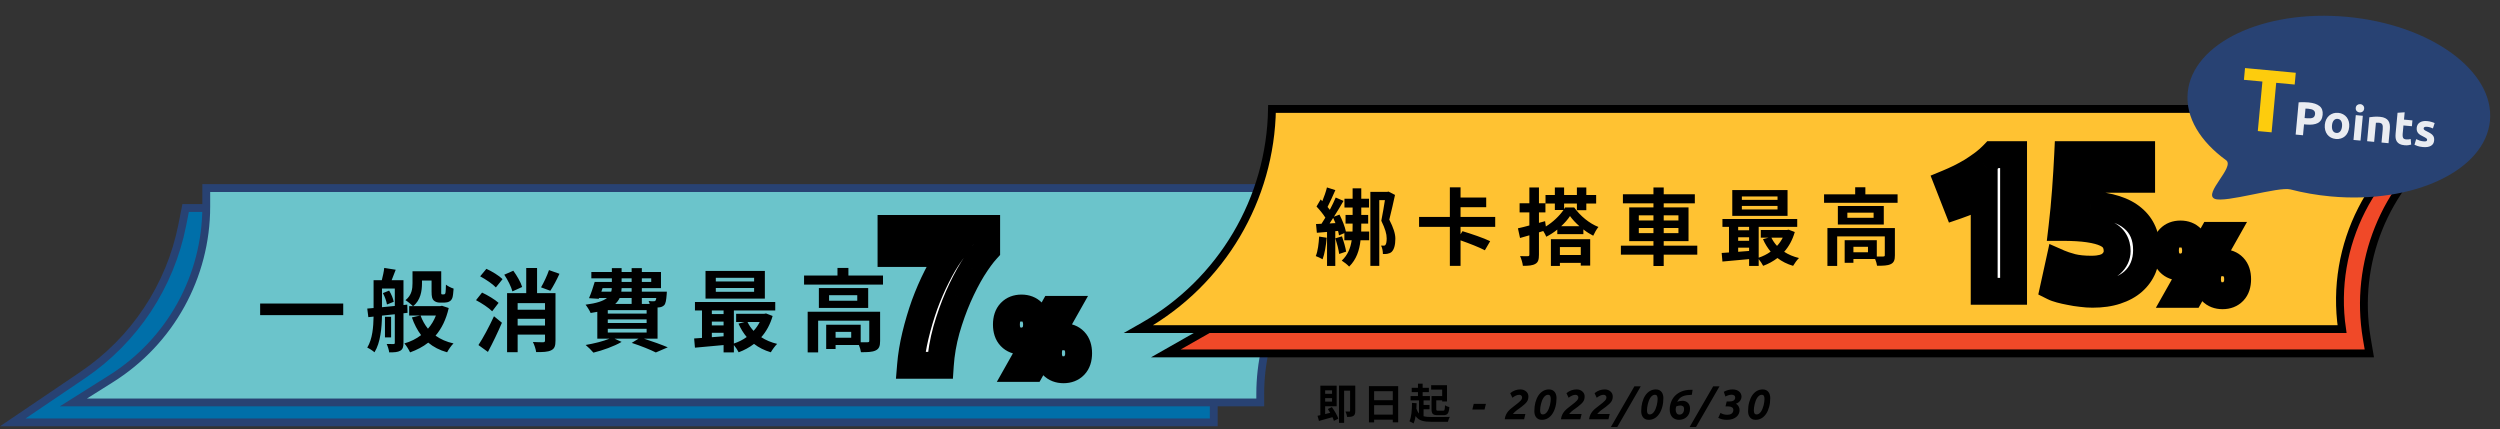 <svg width="775" height="133" viewBox="0 0 775 133" fill="none" xmlns="http://www.w3.org/2000/svg">
<rect x="0" y="0" width="775" height="133" fill="#333333" stroke="none"/>
<path d="M376.261 98.611V130.933H3.966L25.681 116.24C41.682 105.412 52.76 88.704 56.505 69.75L57.546 64.483H418.203L376.717 97.662L376.261 98.027V98.611Z" fill="#006FA9" stroke="#284273" stroke-width="2.431"/>
<path d="M63.94 58.306H432.616L414.322 72.938C399.376 84.891 390.675 102.991 390.675 122.129V124.756H22.748L34.489 117.37C52.818 105.841 63.94 85.706 63.94 64.052V58.306Z" fill="#6BC4CB" stroke="#284273" stroke-width="2.431"/>
<path d="M282.268 113.246C282.513 110.271 283.022 107.174 283.797 103.954C284.571 100.735 285.508 97.576 286.609 94.479C287.75 91.382 289.013 88.468 290.399 85.737C291.784 82.966 293.19 80.582 294.617 78.585H276.216V70.821H305.865V77.423C304.561 78.85 303.114 80.826 301.525 83.353C299.976 85.88 298.488 88.753 297.062 91.972C295.676 95.151 294.454 98.575 293.394 102.242C292.375 105.91 291.744 109.578 291.499 113.246H282.268Z" fill="white"/>
<path d="M282.268 113.246L278.114 112.905L277.744 117.414H282.268V113.246ZM283.797 103.954L287.849 104.929L283.797 103.954ZM286.609 94.479L282.698 93.038L282.689 93.061L282.681 93.084L286.609 94.479ZM290.399 85.737L294.116 87.623L294.121 87.612L294.127 87.601L290.399 85.737ZM294.617 78.585L298.008 81.007L302.716 74.417H294.617V78.585ZM276.216 78.585H272.048V82.753H276.216V78.585ZM276.216 70.821V66.653H272.048V70.821H276.216ZM305.865 70.821H310.033V66.653H305.865V70.821ZM305.865 77.423L308.941 80.236L310.033 79.041V77.423H305.865ZM301.525 83.353L297.997 81.134L297.984 81.154L297.971 81.175L301.525 83.353ZM297.062 91.972L293.251 90.284L293.246 90.296L293.241 90.307L297.062 91.972ZM293.394 102.242L289.39 101.086L289.384 101.106L289.378 101.127L293.394 102.242ZM291.499 113.246V117.414H295.399L295.658 113.523L291.499 113.246ZM286.422 113.587C286.648 110.847 287.12 107.962 287.849 104.929L279.744 102.979C278.925 106.385 278.378 109.695 278.114 112.905L286.422 113.587ZM287.849 104.929C288.589 101.85 289.485 98.832 290.536 95.874L282.681 93.084C281.531 96.32 280.553 99.619 279.744 102.979L287.849 104.929ZM290.52 95.92C291.609 92.963 292.809 90.199 294.116 87.623L286.682 83.851C285.218 86.737 283.89 89.8 282.698 93.038L290.52 95.92ZM294.127 87.601C295.439 84.977 296.736 82.788 298.008 81.007L291.225 76.162C289.644 78.375 288.13 80.955 286.671 83.873L294.127 87.601ZM294.617 74.417H276.216V82.753H294.617V74.417ZM280.384 78.585V70.821H272.048V78.585H280.384ZM276.216 74.989H305.865V66.653H276.216V74.989ZM301.697 70.821V77.423H310.033V70.821H301.697ZM302.789 74.611C301.252 76.292 299.655 78.497 297.997 81.134L305.053 85.572C306.573 83.156 307.87 81.408 308.941 80.236L302.789 74.611ZM297.971 81.175C296.31 83.885 294.739 86.926 293.251 90.284L300.873 93.661C302.238 90.58 303.642 87.874 305.078 85.531L297.971 81.175ZM293.241 90.307C291.777 93.667 290.495 97.262 289.39 101.086L297.398 103.399C298.413 99.888 299.576 96.636 300.883 93.638L293.241 90.307ZM289.378 101.127C288.286 105.059 287.604 109.007 287.34 112.969L295.658 113.523C295.883 110.149 296.465 106.762 297.41 103.358L289.378 101.127ZM291.499 109.078H282.268V117.414H291.499V109.078Z" fill="black"/>
<path d="M321.331 100.609C321.331 102.263 320.909 103.53 320.064 104.41C319.219 105.29 318.084 105.73 316.659 105.73C315.233 105.73 314.098 105.29 313.254 104.41C312.409 103.53 311.987 102.263 311.987 100.609C311.987 98.954 312.409 97.687 313.254 96.807C314.098 95.927 315.233 95.488 316.659 95.488C318.084 95.488 319.219 95.927 320.064 96.807C320.909 97.687 321.331 98.954 321.331 100.609ZM318.348 100.609C318.348 99.711 318.19 99.06 317.873 98.655C317.556 98.251 317.152 98.048 316.659 98.048C316.148 98.048 315.735 98.251 315.418 98.655C315.119 99.06 314.969 99.711 314.969 100.609C314.969 101.506 315.119 102.166 315.418 102.588C315.735 102.993 316.148 103.196 316.659 103.196C317.152 103.196 317.556 102.993 317.873 102.588C318.19 102.166 318.348 101.506 318.348 100.609ZM326.479 95.91H330.148L319.827 114.203H316.157L326.479 95.91ZM334.371 109.505C334.371 111.159 333.949 112.426 333.104 113.306C332.26 114.186 331.125 114.626 329.699 114.626C328.274 114.626 327.139 114.186 326.294 113.306C325.449 112.426 325.027 111.159 325.027 109.505C325.027 107.85 325.449 106.583 326.294 105.703C327.139 104.823 328.274 104.383 329.699 104.383C331.125 104.383 332.26 104.823 333.104 105.703C333.949 106.583 334.371 107.85 334.371 109.505ZM331.389 109.505C331.389 108.607 331.23 107.956 330.913 107.551C330.597 107.146 330.192 106.944 329.699 106.944C329.189 106.944 328.775 107.146 328.458 107.551C328.159 107.956 328.01 108.607 328.01 109.505C328.01 110.402 328.159 111.062 328.458 111.484C328.775 111.889 329.189 112.092 329.699 112.092C330.192 112.092 330.597 111.889 330.913 111.484C331.23 111.062 331.389 110.402 331.389 109.505Z" fill="white"/>
<path d="M313.254 104.41L310.247 107.296H310.247L313.254 104.41ZM313.254 96.807L310.247 93.921L310.247 93.921L313.254 96.807ZM317.873 98.655L314.591 101.224L317.873 98.655ZM315.418 98.655L312.136 96.087L312.1 96.132L312.066 96.178L315.418 98.655ZM315.418 102.588L312.017 104.998L312.074 105.079L312.136 105.157L315.418 102.588ZM317.873 102.588L321.155 105.157L321.182 105.124L321.208 105.089L317.873 102.588ZM326.479 95.91V91.742H324.045L322.849 93.862L326.479 95.91ZM330.148 95.91L333.778 97.958L337.285 91.742H330.148V95.91ZM319.827 114.203V118.371H322.261L323.457 116.251L319.827 114.203ZM316.157 114.203L312.527 112.155L309.02 118.371H316.157V114.203ZM333.104 113.306L336.111 116.192L333.104 113.306ZM326.294 113.306L323.287 116.192L326.294 113.306ZM326.294 105.703L323.287 102.817L323.287 102.817L326.294 105.703ZM333.104 105.703L336.111 102.817L336.111 102.817L333.104 105.703ZM330.913 107.551L327.631 110.12V110.12L330.913 107.551ZM328.458 107.551L325.176 104.982L325.141 105.028L325.107 105.074L328.458 107.551ZM328.458 111.484L325.057 113.894L325.115 113.975L325.176 114.053L328.458 111.484ZM330.913 111.484L334.196 114.053L334.222 114.019L334.248 113.985L330.913 111.484ZM317.163 100.609C317.163 101.09 317.101 101.36 317.06 101.482C317.026 101.585 317.012 101.571 317.057 101.523L323.071 107.296C324.894 105.398 325.499 102.948 325.499 100.609H317.163ZM317.057 101.523C317.051 101.53 317.053 101.527 317.064 101.519C317.075 101.512 317.08 101.511 317.073 101.513C317.06 101.518 316.943 101.562 316.659 101.562V109.898C319.011 109.898 321.307 109.134 323.071 107.296L317.057 101.523ZM316.659 101.562C316.375 101.562 316.257 101.518 316.245 101.513C316.237 101.511 316.243 101.512 316.254 101.519C316.264 101.527 316.267 101.53 316.26 101.523L310.247 107.296C312.011 109.134 314.306 109.898 316.659 109.898V101.562ZM316.26 101.523C316.306 101.571 316.292 101.585 316.257 101.482C316.217 101.36 316.155 101.09 316.155 100.609H307.818C307.818 102.948 308.424 105.398 310.247 107.296L316.26 101.523ZM316.155 100.609C316.155 100.127 316.217 99.857 316.257 99.736C316.292 99.632 316.306 99.647 316.26 99.694L310.247 93.921C308.424 95.82 307.818 98.27 307.818 100.609H316.155ZM316.26 99.694C316.267 99.687 316.264 99.691 316.254 99.698C316.243 99.705 316.237 99.707 316.245 99.704C316.257 99.699 316.375 99.656 316.659 99.656V91.32C314.306 91.32 312.011 92.084 310.247 93.921L316.26 99.694ZM316.659 99.656C316.943 99.656 317.06 99.699 317.073 99.704C317.08 99.707 317.075 99.705 317.064 99.698C317.053 99.691 317.051 99.687 317.057 99.694L323.071 93.921C321.307 92.084 319.011 91.32 316.659 91.32V99.656ZM317.057 99.694C317.012 99.647 317.026 99.632 317.06 99.736C317.101 99.857 317.163 100.127 317.163 100.609H325.499C325.499 98.27 324.894 95.82 323.071 93.921L317.057 99.694ZM322.516 100.609C322.516 99.403 322.338 97.598 321.155 96.087L314.591 101.224C314.29 100.84 314.2 100.516 314.18 100.432C314.159 100.348 314.18 100.387 314.18 100.609H322.516ZM321.155 96.087C320.088 94.723 318.496 93.88 316.659 93.88V102.216C316.317 102.216 315.895 102.141 315.468 101.928C315.047 101.717 314.762 101.442 314.591 101.224L321.155 96.087ZM316.659 93.88C314.856 93.88 313.236 94.681 312.136 96.087L318.7 101.224C318.516 101.46 318.22 101.737 317.798 101.944C317.375 102.151 316.969 102.216 316.659 102.216V93.88ZM312.066 96.178C310.961 97.673 310.801 99.435 310.801 100.609H319.137C319.137 100.374 319.159 100.316 319.144 100.38C319.13 100.439 319.053 100.75 318.77 101.133L312.066 96.178ZM310.801 100.609C310.801 101.806 310.97 103.52 312.017 104.998L318.819 100.179C319.068 100.53 319.136 100.807 319.146 100.855C319.158 100.907 319.137 100.841 319.137 100.609H310.801ZM312.136 105.157C313.236 106.563 314.856 107.364 316.659 107.364V99.028C316.969 99.028 317.375 99.093 317.798 99.3C318.22 99.507 318.516 99.784 318.7 100.02L312.136 105.157ZM316.659 107.364C318.496 107.364 320.088 106.521 321.155 105.157L314.591 100.02C314.762 99.802 315.047 99.526 315.468 99.316C315.895 99.103 316.317 99.028 316.659 99.028V107.364ZM321.208 105.089C322.329 103.594 322.516 101.838 322.516 100.609H314.18C314.18 100.828 314.159 100.876 314.177 100.804C314.194 100.732 314.273 100.441 314.539 100.088L321.208 105.089ZM326.479 100.078H330.148V91.742H326.479V100.078ZM326.518 93.862L316.196 112.155L323.457 116.251L333.778 97.958L326.518 93.862ZM319.827 110.035H316.157V118.371H319.827V110.035ZM319.787 116.251L330.109 97.958L322.849 93.862L312.527 112.155L319.787 116.251ZM330.203 109.505C330.203 109.986 330.141 110.256 330.101 110.378C330.066 110.481 330.052 110.466 330.098 110.419L336.111 116.192C337.934 114.294 338.539 111.844 338.539 109.505H330.203ZM330.098 110.419C330.091 110.426 330.094 110.422 330.104 110.415C330.115 110.408 330.121 110.407 330.113 110.409C330.101 110.414 329.983 110.458 329.699 110.458V118.794C332.052 118.794 334.347 118.03 336.111 116.192L330.098 110.419ZM329.699 110.458C329.415 110.458 329.298 110.414 329.285 110.409C329.278 110.407 329.283 110.408 329.294 110.415C329.305 110.422 329.307 110.426 329.301 110.419L323.287 116.192C325.051 118.03 327.347 118.794 329.699 118.794V110.458ZM329.301 110.419C329.346 110.466 329.332 110.481 329.298 110.378C329.257 110.256 329.195 109.986 329.195 109.505H320.859C320.859 111.844 321.464 114.294 323.287 116.192L329.301 110.419ZM329.195 109.505C329.195 109.023 329.257 108.753 329.298 108.632C329.332 108.528 329.346 108.543 329.301 108.59L323.287 102.817C321.464 104.716 320.859 107.165 320.859 109.505H329.195ZM329.301 108.59C329.307 108.583 329.305 108.587 329.294 108.594C329.283 108.601 329.278 108.603 329.285 108.6C329.298 108.595 329.415 108.551 329.699 108.551V100.215C327.347 100.215 325.051 100.979 323.287 102.817L329.301 108.59ZM329.699 108.551C329.983 108.551 330.101 108.595 330.113 108.6C330.121 108.603 330.115 108.601 330.104 108.594C330.094 108.587 330.091 108.583 330.098 108.59L336.111 102.817C334.347 100.979 332.052 100.215 329.699 100.215V108.551ZM330.098 108.59C330.052 108.543 330.066 108.528 330.101 108.632C330.141 108.753 330.203 109.023 330.203 109.505H338.539C338.539 107.165 337.934 104.716 336.111 102.817L330.098 108.59ZM335.557 109.505C335.557 108.299 335.379 106.494 334.196 104.982L327.631 110.12C327.331 109.736 327.24 109.411 327.22 109.328C327.199 109.244 327.221 109.283 327.221 109.505H335.557ZM334.196 104.982C333.129 103.619 331.537 102.776 329.699 102.776V111.112C329.357 111.112 328.935 111.037 328.508 110.824C328.087 110.613 327.802 110.338 327.631 110.12L334.196 104.982ZM329.699 102.776C327.896 102.776 326.276 103.577 325.176 104.982L331.741 110.12C331.556 110.356 331.26 110.633 330.838 110.84C330.415 111.047 330.009 111.112 329.699 111.112V102.776ZM325.107 105.074C324.001 106.569 323.842 108.331 323.842 109.505H332.178C332.178 109.27 332.199 109.212 332.184 109.276C332.171 109.335 332.093 109.646 331.81 110.029L325.107 105.074ZM323.842 109.505C323.842 110.702 324.011 112.416 325.057 113.894L331.86 109.075C332.108 109.426 332.176 109.703 332.187 109.751C332.199 109.803 332.178 109.737 332.178 109.505H323.842ZM325.176 114.053C326.276 115.459 327.896 116.26 329.699 116.26V107.924C330.009 107.924 330.415 107.989 330.838 108.196C331.26 108.403 331.556 108.68 331.741 108.916L325.176 114.053ZM329.699 116.26C331.537 116.26 333.129 115.417 334.196 114.053L327.631 108.916C327.802 108.697 328.087 108.422 328.508 108.212C328.935 107.998 329.357 107.924 329.699 107.924V116.26ZM334.248 113.985C335.369 112.49 335.557 110.734 335.557 109.505H327.221C327.221 109.724 327.2 109.772 327.217 109.7C327.234 109.628 327.314 109.337 327.579 108.984L334.248 113.985Z" fill="black"/>
<path d="M80.642 94.088V97.7H106.402V94.088H80.642ZM118.694 90.868C119.31 91.96 119.814 93.444 119.954 94.396L122.054 93.556C121.886 92.576 121.298 91.148 120.626 90.084L118.694 90.868ZM118.414 89.44H122.39V94.844C121.018 94.984 119.674 95.124 118.414 95.236V89.44ZM126.338 96.972L126.254 94.424L125.078 94.564V86.864H121.41C121.802 85.912 122.25 84.764 122.67 83.616L119.114 83.056C119.002 84.176 118.666 85.66 118.358 86.864H115.81V95.488L113.85 95.656L114.186 98.316L115.81 98.148C115.754 101.34 115.474 105.092 113.85 107.752C114.494 108.032 115.614 108.76 116.09 109.208C117.966 106.212 118.358 101.536 118.414 97.84L122.39 97.42V106.212C122.39 106.548 122.306 106.66 121.97 106.66C121.69 106.66 120.766 106.66 119.87 106.632C120.206 107.332 120.57 108.508 120.654 109.236C122.25 109.236 123.286 109.18 124.07 108.732C124.882 108.256 125.078 107.528 125.078 106.268V97.112L126.338 96.972ZM121.242 98.204H119.338V104.588H121.242V98.204ZM135.13 97.812C134.542 99.352 133.702 100.724 132.666 101.9C131.686 100.696 130.93 99.324 130.37 97.812H135.13ZM137.006 94.788L136.474 94.9H128.074C130.37 93.108 130.818 90.196 130.818 87.816V86.976H133.786V90.308C133.786 92.044 133.982 92.66 134.43 93.108C134.878 93.584 135.634 93.808 136.306 93.808H137.762C138.266 93.808 138.882 93.696 139.274 93.472C139.694 93.276 140.03 92.884 140.226 92.352C140.422 91.848 140.534 90.616 140.618 89.468C139.806 89.216 138.77 88.684 138.238 88.236C138.21 89.3 138.182 90.168 138.126 90.56C138.07 90.924 138.014 91.092 137.902 91.148C137.818 91.232 137.678 91.26 137.538 91.26H137.09C136.978 91.26 136.866 91.232 136.81 91.12C136.754 91.036 136.782 90.756 136.782 90.28V84.092H127.878V87.76C127.878 89.468 127.682 91.512 125.694 93.052C126.31 93.416 127.514 94.396 128.018 94.9H126.842V97.812H130.258L127.682 98.4C128.41 100.5 129.362 102.32 130.538 103.888C129.054 105.036 127.29 105.904 125.358 106.464C125.974 107.136 126.758 108.424 127.122 109.236C129.222 108.48 131.126 107.5 132.75 106.212C134.346 107.556 136.278 108.564 138.602 109.208C139.05 108.368 139.89 107.108 140.59 106.464C138.406 105.988 136.558 105.148 135.018 104.056C136.894 101.872 138.294 99.044 139.106 95.488L137.006 94.788ZM170.186 83.728C169.626 85.408 168.562 87.648 167.722 89.076L170.606 90.14C171.474 88.824 172.538 86.836 173.434 84.876L170.186 83.728ZM151.258 109.096C152.77 106.268 154.31 103.048 155.598 100.052L153.134 98.036C151.622 101.312 149.718 104.84 148.318 106.968L151.258 109.096ZM154.562 93.892C153.442 92.856 151.174 91.512 149.438 90.7L147.562 93.052C149.326 93.976 151.538 95.432 152.574 96.496L154.562 93.892ZM148.85 85.66C150.558 86.584 152.742 88.04 153.722 89.104L155.794 86.528C154.702 85.464 152.518 84.12 150.782 83.336L148.85 85.66ZM161.87 88.964C161.45 87.508 160.246 85.464 159.126 83.924L156.326 85.156C157.418 86.78 158.51 88.964 158.846 90.336L161.87 88.964ZM160.47 100.92V98.82H168.954V100.92H160.47ZM168.954 93.976V96.02H160.47V93.976H168.954ZM172.202 90.868H166.49V83.084H163.13V90.868H157.194V109.18H160.47V103.72H168.954V105.568C168.954 105.932 168.814 106.072 168.394 106.1C167.946 106.1 166.49 106.1 165.202 106.016C165.65 106.884 166.098 108.256 166.21 109.152C168.31 109.152 169.822 109.124 170.858 108.592C171.922 108.088 172.202 107.22 172.202 105.596V90.868ZM188.414 101.928H200.454V103.076H188.414V101.928ZM195.806 92.38V94.228H190.71C191.326 93.668 191.774 93.052 192.082 92.38H195.806ZM186.79 89.328H189.646C189.646 89.72 189.59 90.084 189.478 90.42H186.426L186.79 89.328ZM192.698 86.276H195.806V87.396H192.698V86.276ZM201.882 86.276V87.396H198.97V86.276H201.882ZM195.806 90.42H192.614C192.642 90.056 192.67 89.692 192.698 89.328H195.806V90.42ZM203.45 92.38C203.394 92.8 203.31 93.052 203.198 93.192C203.03 93.388 202.862 93.388 202.61 93.388C202.302 93.416 201.714 93.388 201.07 93.304C201.182 93.556 201.322 93.892 201.406 94.228H198.97V92.38H203.45ZM200.454 97.224H188.414V96.132H200.454V97.224ZM200.454 100.136H188.414V99.016H200.454V100.136ZM203.842 104.98V95.32C204.01 95.32 204.15 95.292 204.262 95.292C204.85 95.264 205.466 95.04 205.886 94.62C206.362 94.116 206.53 93.108 206.67 91.288C206.698 90.98 206.726 90.42 206.726 90.42H198.97V89.328H204.906V84.316H198.97V83.112H195.806V84.316H192.698V83.112H189.674V84.316H183.318V86.276H189.674V87.396H184.354C183.878 89.048 183.206 91.064 182.59 92.436L185.614 92.632L185.698 92.38H188.162C187.014 93.304 184.998 94.004 181.526 94.452C182.03 95.068 182.814 96.328 183.094 97.028C183.85 96.916 184.522 96.804 185.166 96.664V104.98H188.974C187.014 105.792 184.158 106.492 181.554 106.94C182.254 107.5 183.43 108.676 183.962 109.32C186.818 108.62 190.374 107.36 192.698 105.988L190.486 104.98H197.962L195.834 106.296C198.746 107.248 201.658 108.424 203.31 109.264L207.006 107.668C205.242 106.912 202.302 105.848 199.614 104.98H203.842ZM233.774 87.256H221.902V86.108H233.774V87.256ZM233.774 90.448H221.902V89.272H233.774V90.448ZM237.106 83.98H218.71V92.576H237.106V83.98ZM235.51 99.828C235.006 100.836 234.362 101.76 233.606 102.572C232.85 101.76 232.206 100.836 231.73 99.828H235.51ZM220.67 103.16H224.31V104.252C223.078 104.364 221.846 104.448 220.67 104.532V103.16ZM220.67 99.688H224.31V100.864H220.67V99.688ZM224.31 96.244V97.364H220.67V96.244H224.31ZM237.47 97.168L236.91 97.28H228.202V99.828H230.778L228.93 100.332C229.602 101.872 230.47 103.272 231.478 104.476C230.302 105.344 228.93 106.016 227.502 106.492V96.244H240.326V93.612H215.434V96.244H217.618V104.756C216.75 104.84 215.91 104.868 215.182 104.924L215.434 107.78C217.898 107.556 221.09 107.276 224.31 106.968V109.236H227.502V106.968C228.062 107.64 228.678 108.564 228.986 109.208C230.722 108.564 232.318 107.696 233.746 106.604C235.23 107.752 236.966 108.62 238.954 109.208C239.402 108.424 240.27 107.22 240.914 106.604C239.066 106.156 237.386 105.456 235.986 104.532C237.554 102.768 238.758 100.584 239.514 97.952L237.47 97.168ZM263.874 104.7H259.03V102.88H263.874V104.7ZM272.834 96.636H250.378V109.236H253.626V99.408H269.474V105.652C269.474 105.988 269.362 106.072 268.942 106.1C268.634 106.128 267.766 106.128 266.814 106.1V100.668H256.118V108.2H259.03V106.94H266.254C266.562 107.668 266.814 108.536 266.898 109.18C268.914 109.18 270.398 109.152 271.434 108.648C272.526 108.144 272.834 107.248 272.834 105.708V96.636ZM265.75 93.22H257.014V91.512H265.75V93.22ZM253.85 89.3V95.46H269.138V89.3H253.85ZM263.006 85.408V83.056H259.618V85.408H249.258V88.236H273.73V85.408H263.006Z" fill="black"/>
<path d="M402.798 85.304V41.297H761.573L758.289 43.732C739.235 57.856 729.731 81.487 733.698 104.871L734.493 109.553H361.412L402.184 86.361L402.798 86.011V85.304Z" fill="#F04928" stroke="black" stroke-width="2.431"/>
<path d="M394.315 33.764H767.266L758.62 38.275C735.269 50.458 722.245 76.061 726.036 102.019H352.939L354.402 101.187C378.729 87.349 393.887 61.687 394.315 33.764Z" fill="#FFC232" stroke="black" stroke-width="2.431"/>
<path d="M603.85 56.738C605.032 56.249 606.254 55.698 607.518 55.087C608.822 54.435 610.085 53.742 611.308 53.009C612.531 52.234 613.692 51.44 614.792 50.624C615.934 49.769 616.952 48.872 617.849 47.935H624.207V90.298H615.098V59.794C613.875 60.609 612.51 61.363 611.002 62.056C609.494 62.708 608.027 63.279 606.601 63.768L603.85 56.738ZM656.322 77.828C656.322 76.646 656.057 75.607 655.527 74.71C654.998 73.773 654.081 72.998 652.777 72.387C651.472 71.776 649.72 71.307 647.519 70.981C645.319 70.655 642.547 70.492 639.206 70.492C639.654 66.702 640.021 62.851 640.306 58.938C640.591 55.026 640.815 51.358 640.978 47.935H663.902V55.576H648.62C648.538 57.043 648.436 58.47 648.314 59.855C648.233 61.2 648.131 62.382 648.008 63.401C653.958 63.808 658.34 65.214 661.152 67.619C664.004 69.983 665.431 73.284 665.431 77.522C665.431 79.478 665.084 81.292 664.391 82.963C663.699 84.634 662.659 86.08 661.274 87.303C659.888 88.526 658.136 89.483 656.017 90.176C653.938 90.869 651.493 91.215 648.681 91.215C647.58 91.215 646.419 91.134 645.196 90.971C644.015 90.849 642.853 90.665 641.712 90.421C640.612 90.217 639.613 89.993 638.717 89.748C637.82 89.504 637.127 89.259 636.638 89.015L638.289 81.496C639.307 81.944 640.652 82.392 642.323 82.84C643.994 83.248 645.991 83.452 648.314 83.452C651.126 83.452 653.164 82.902 654.427 81.801C655.691 80.66 656.322 79.336 656.322 77.828Z" fill="white"/>
<path d="M603.85 56.738L602.256 52.886L598.479 54.449L599.969 58.256L603.85 56.738ZM607.518 55.087L609.333 58.839L609.358 58.827L609.382 58.815L607.518 55.087ZM611.308 53.009L613.452 56.583L613.496 56.557L613.538 56.53L611.308 53.009ZM614.792 50.624L617.273 53.974L617.283 53.966L617.293 53.959L614.792 50.624ZM617.849 47.935V43.767H616.068L614.837 45.054L617.849 47.935ZM624.207 47.935H628.375V43.767H624.207V47.935ZM624.207 90.298V94.466H628.375V90.298H624.207ZM615.098 90.298H610.93V94.466H615.098V90.298ZM615.098 59.794H619.266V52.006L612.786 56.326L615.098 59.794ZM611.002 62.056L612.657 65.882L612.7 65.863L612.742 65.843L611.002 62.056ZM606.601 63.768L602.719 65.287L604.175 69.006L607.953 67.71L606.601 63.768ZM605.444 60.589C606.707 60.066 608.004 59.482 609.333 58.839L605.702 51.335C604.505 51.915 603.357 52.431 602.256 52.886L605.444 60.589ZM609.382 58.815C610.779 58.116 612.136 57.372 613.452 56.583L609.164 49.435C608.034 50.112 606.865 50.754 605.654 51.359L609.382 58.815ZM613.538 56.53C614.842 55.704 616.087 54.852 617.273 53.974L612.312 47.275C611.297 48.027 610.22 48.764 609.078 49.487L613.538 56.53ZM617.293 53.959C618.599 52.98 619.792 51.933 620.861 50.816L614.837 45.054C614.113 45.811 613.268 46.558 612.292 47.29L617.293 53.959ZM617.849 52.103H624.207V43.767H617.849V52.103ZM620.039 47.935V90.298H628.375V47.935H620.039ZM624.207 86.13H615.098V94.466H624.207V86.13ZM619.266 90.298V59.794H610.93V90.298H619.266ZM612.786 56.326C611.767 57.006 610.596 57.656 609.262 58.269L612.742 65.843C614.424 65.071 615.984 64.213 617.41 63.262L612.786 56.326ZM609.348 58.23C607.931 58.843 606.565 59.374 605.249 59.825L607.953 67.71C609.49 67.183 611.058 66.573 612.657 65.882L609.348 58.23ZM610.482 62.249L607.731 55.219L599.969 58.256L602.719 65.287L610.482 62.249ZM655.528 74.71L651.899 76.761L651.919 76.796L651.939 76.83L655.528 74.71ZM652.777 72.387L651.008 76.161H651.008L652.777 72.387ZM639.206 70.492L635.066 70.002L634.516 74.66H639.206V70.492ZM640.306 58.938L644.463 59.241L640.306 58.938ZM640.978 47.935V43.767H637.004L636.815 47.736L640.978 47.935ZM663.902 47.935H668.07V43.767H663.902V47.935ZM663.902 55.576V59.744H668.07V55.576H663.902ZM648.62 55.576V51.408H644.677L644.458 55.345L648.62 55.576ZM648.314 59.855L644.162 59.489L644.157 59.546L644.154 59.603L648.314 59.855ZM648.008 63.401L643.87 62.904L643.347 67.259L647.724 67.559L648.008 63.401ZM661.152 67.619L658.443 70.787L658.467 70.808L658.492 70.828L661.152 67.619ZM664.391 82.963L668.242 84.559L664.391 82.963ZM661.274 87.303L658.516 84.178L661.274 87.303ZM656.017 90.176L654.721 86.215L654.71 86.218L654.699 86.222L656.017 90.176ZM645.196 90.971L645.747 86.839L645.686 86.831L645.625 86.825L645.196 90.971ZM641.712 90.421L642.585 86.345L642.528 86.333L642.471 86.322L641.712 90.421ZM638.717 89.748L639.813 85.727L638.717 89.748ZM636.638 89.015L632.567 88.121L631.871 91.291L634.774 92.743L636.638 89.015ZM638.289 81.496L639.967 77.68L635.309 75.631L634.218 80.602L638.289 81.496ZM642.323 82.84L641.243 86.866L641.289 86.878L641.336 86.89L642.323 82.84ZM654.427 81.801L657.165 84.944L657.193 84.919L657.221 84.894L654.427 81.801ZM660.49 77.828C660.49 76.002 660.074 74.211 659.116 72.59L651.939 76.83C652.04 77.002 652.154 77.289 652.154 77.828H660.49ZM659.156 72.659C658.078 70.751 656.373 69.469 654.546 68.613L651.008 76.161C651.789 76.527 651.918 76.794 651.899 76.761L659.156 72.659ZM654.546 68.613C652.732 67.763 650.539 67.215 648.13 66.858L646.909 75.104C648.901 75.399 650.213 75.789 651.008 76.161L654.546 68.613ZM648.13 66.858C645.654 66.491 642.661 66.324 639.206 66.324V74.66C642.434 74.66 644.983 74.819 646.909 75.104L648.13 66.858ZM643.345 70.982C643.801 67.128 644.173 63.214 644.463 59.241L636.149 58.635C635.868 62.487 635.507 66.276 635.066 70.002L643.345 70.982ZM644.463 59.241C644.75 55.299 644.977 51.596 645.142 48.133L636.815 47.736C636.654 51.12 636.432 54.753 636.149 58.635L644.463 59.241ZM640.978 52.103H663.902V43.767H640.978V52.103ZM659.734 47.935V55.576H668.07V47.935H659.734ZM663.902 51.408H648.62V59.744H663.902V51.408ZM644.458 55.345C644.379 56.77 644.28 58.151 644.162 59.489L652.466 60.222C652.592 58.789 652.697 57.317 652.781 55.807L644.458 55.345ZM644.154 59.603C644.076 60.89 643.98 61.987 643.87 62.904L652.147 63.898C652.281 62.777 652.389 61.51 652.474 60.107L644.154 59.603ZM647.724 67.559C653.284 67.94 656.615 69.224 658.443 70.787L663.86 64.451C660.064 61.205 654.633 59.677 648.293 59.243L647.724 67.559ZM658.492 70.828C660.245 72.281 661.263 74.324 661.263 77.522H669.599C669.599 72.243 667.763 67.684 663.811 64.409L658.492 70.828ZM661.263 77.522C661.263 78.975 661.008 80.241 660.541 81.366L668.242 84.559C669.161 82.342 669.599 79.981 669.599 77.522H661.263ZM660.541 81.366C660.097 82.438 659.437 83.365 658.516 84.178L664.031 90.428C665.882 88.795 667.3 86.829 668.242 84.559L660.541 81.366ZM658.516 84.178C657.634 84.956 656.41 85.662 654.721 86.215L657.312 94.138C659.861 93.304 662.142 92.096 664.031 90.428L658.516 84.178ZM654.699 86.222C653.146 86.74 651.165 87.047 648.681 87.047V95.383C651.82 95.383 654.73 94.998 657.335 94.13L654.699 86.222ZM648.681 87.047C647.785 87.047 646.809 86.981 645.747 86.839L644.646 95.102C646.029 95.287 647.376 95.383 648.681 95.383V87.047ZM645.625 86.825C644.59 86.718 643.577 86.558 642.585 86.345L640.839 94.496C642.129 94.773 643.439 94.979 644.768 95.117L645.625 86.825ZM642.471 86.322C641.462 86.135 640.579 85.936 639.813 85.727L637.62 93.769C638.648 94.05 639.761 94.298 640.953 94.519L642.471 86.322ZM639.813 85.727C639.025 85.512 638.634 85.353 638.502 85.287L634.774 92.743C635.62 93.166 636.615 93.495 637.62 93.769L639.813 85.727ZM640.709 89.908L642.36 82.389L634.218 80.602L632.567 88.121L640.709 89.908ZM636.61 85.311C637.898 85.877 639.467 86.389 641.243 86.866L643.403 78.815C641.838 78.395 640.717 78.01 639.967 77.68L636.61 85.311ZM641.336 86.89C643.42 87.398 645.766 87.62 648.314 87.62V79.284C646.216 79.284 644.568 79.098 643.311 78.791L641.336 86.89ZM648.314 87.62C651.501 87.62 654.773 87.027 657.165 84.944L651.69 78.658C651.554 78.776 650.751 79.284 648.314 79.284V87.62ZM657.221 84.894C659.234 83.076 660.49 80.673 660.49 77.828H652.154C652.154 77.998 652.147 78.244 651.633 78.708L657.221 84.894Z" fill="black"/>
<path d="M680.625 77.661C680.625 79.315 680.202 80.582 679.358 81.462C678.513 82.342 677.378 82.782 675.952 82.782C674.527 82.782 673.392 82.342 672.547 81.462C671.702 80.582 671.28 79.315 671.28 77.661C671.28 76.007 671.702 74.74 672.547 73.86C673.392 72.98 674.527 72.54 675.952 72.54C677.378 72.54 678.513 72.98 679.358 73.86C680.202 74.74 680.625 76.007 680.625 77.661ZM677.642 77.661C677.642 76.764 677.483 76.113 677.167 75.708C676.85 75.303 676.445 75.101 675.952 75.101C675.442 75.101 675.028 75.303 674.712 75.708C674.412 76.113 674.263 76.764 674.263 77.661C674.263 78.559 674.412 79.219 674.712 79.641C675.028 80.046 675.442 80.248 675.952 80.248C676.445 80.248 676.85 80.046 677.167 79.641C677.483 79.219 677.642 78.559 677.642 77.661ZM685.772 72.963H689.441L679.12 91.256H675.451L685.772 72.963ZM693.665 86.557C693.665 88.211 693.243 89.478 692.398 90.358C691.553 91.238 690.418 91.678 688.993 91.678C687.567 91.678 686.432 91.238 685.587 90.358C684.743 89.478 684.32 88.211 684.32 86.557C684.32 84.903 684.743 83.636 685.587 82.756C686.432 81.876 687.567 81.436 688.993 81.436C690.418 81.436 691.553 81.876 692.398 82.756C693.243 83.636 693.665 84.903 693.665 86.557ZM690.682 86.557C690.682 85.66 690.524 85.008 690.207 84.604C689.89 84.199 689.485 83.997 688.993 83.997C688.482 83.997 688.069 84.199 687.752 84.604C687.453 85.008 687.303 85.66 687.303 86.557C687.303 87.455 687.453 88.115 687.752 88.537C688.069 88.942 688.482 89.144 688.993 89.144C689.485 89.144 689.89 88.942 690.207 88.537C690.524 88.115 690.682 87.455 690.682 86.557Z" fill="white"/>
<path d="M672.547 81.462L669.54 84.349H669.54L672.547 81.462ZM672.547 73.86L669.54 70.974L669.54 70.974L672.547 73.86ZM677.167 75.708L673.884 78.277L677.167 75.708ZM674.712 75.708L671.429 73.139L671.394 73.184L671.36 73.23L674.712 75.708ZM674.712 79.641L671.31 82.05L671.368 82.131L671.429 82.21L674.712 79.641ZM677.167 79.641L680.449 82.21L680.475 82.176L680.501 82.142L677.167 79.641ZM685.772 72.963V68.794H683.338L682.142 70.914L685.772 72.963ZM689.441 72.963L693.071 75.011L696.579 68.794H689.441V72.963ZM679.12 91.256V95.424H681.554L682.75 93.304L679.12 91.256ZM675.451 91.256L671.821 89.208L668.313 95.424H675.451V91.256ZM692.398 90.358L695.405 93.245L692.398 90.358ZM685.587 90.358L682.581 93.245L685.587 90.358ZM685.587 82.756L682.581 79.869L682.581 79.869L685.587 82.756ZM692.398 82.756L695.405 79.869L695.405 79.869L692.398 82.756ZM690.207 84.604L686.925 87.172V87.172L690.207 84.604ZM687.752 84.604L684.47 82.035L684.434 82.08L684.4 82.126L687.752 84.604ZM687.752 88.537L684.351 90.946L684.408 91.027L684.47 91.106L687.752 88.537ZM690.207 88.537L693.489 91.106L693.516 91.072L693.541 91.038L690.207 88.537ZM676.457 77.661C676.457 78.143 676.394 78.413 676.354 78.534C676.319 78.638 676.306 78.623 676.351 78.576L682.364 84.349C684.187 82.45 684.793 80 684.793 77.661H676.457ZM676.351 78.576C676.344 78.583 676.347 78.579 676.358 78.572C676.368 78.565 676.374 78.563 676.366 78.566C676.354 78.571 676.236 78.614 675.952 78.614V86.95C678.305 86.95 680.6 86.186 682.364 84.349L676.351 78.576ZM675.952 78.614C675.668 78.614 675.551 78.571 675.538 78.566C675.531 78.563 675.536 78.565 675.547 78.572C675.558 78.579 675.561 78.583 675.554 78.576L669.54 84.349C671.304 86.186 673.6 86.95 675.952 86.95V78.614ZM675.554 78.576C675.599 78.623 675.585 78.638 675.551 78.534C675.511 78.413 675.448 78.143 675.448 77.661H667.112C667.112 80 667.718 82.45 669.54 84.349L675.554 78.576ZM675.448 77.661C675.448 77.18 675.511 76.909 675.551 76.788C675.585 76.685 675.599 76.699 675.554 76.746L669.54 70.974C667.718 72.872 667.112 75.322 667.112 77.661H675.448ZM675.554 76.746C675.561 76.74 675.558 76.743 675.547 76.751C675.536 76.758 675.531 76.759 675.538 76.756C675.551 76.751 675.668 76.708 675.952 76.708V68.372C673.6 68.372 671.304 69.136 669.54 70.974L675.554 76.746ZM675.952 76.708C676.236 76.708 676.354 76.751 676.366 76.756C676.374 76.759 676.368 76.758 676.358 76.751C676.347 76.743 676.344 76.74 676.351 76.746L682.364 70.974C680.6 69.136 678.305 68.372 675.952 68.372V76.708ZM676.351 76.746C676.306 76.699 676.319 76.685 676.354 76.788C676.394 76.909 676.457 77.18 676.457 77.661H684.793C684.793 75.322 684.187 72.872 682.364 70.974L676.351 76.746ZM681.81 77.661C681.81 76.455 681.632 74.65 680.449 73.139L673.884 78.277C673.584 77.893 673.493 77.568 673.473 77.485C673.452 77.4 673.474 77.44 673.474 77.661H681.81ZM680.449 73.139C679.382 71.775 677.79 70.933 675.952 70.933V79.269C675.61 79.269 675.188 79.194 674.761 78.98C674.34 78.77 674.055 78.495 673.884 78.277L680.449 73.139ZM675.952 70.933C674.15 70.933 672.529 71.733 671.429 73.139L677.994 78.277C677.81 78.512 677.514 78.79 677.091 78.996C676.668 79.203 676.263 79.269 675.952 79.269V70.933ZM671.36 73.23C670.255 74.726 670.095 76.488 670.095 77.661H678.431C678.431 77.427 678.452 77.368 678.437 77.433C678.424 77.492 678.346 77.803 678.063 78.185L671.36 73.23ZM670.095 77.661C670.095 78.859 670.264 80.573 671.31 82.05L678.113 77.232C678.361 77.583 678.429 77.859 678.44 77.908C678.452 77.96 678.431 77.894 678.431 77.661H670.095ZM671.429 82.21C672.529 83.616 674.15 84.416 675.952 84.416V76.08C676.263 76.08 676.668 76.146 677.091 76.353C677.514 76.559 677.81 76.837 677.994 77.072L671.429 82.21ZM675.952 84.416C677.79 84.416 679.382 83.573 680.449 82.21L673.884 77.072C674.055 76.854 674.34 76.579 674.761 76.368C675.188 76.155 675.61 76.08 675.952 76.08V84.416ZM680.501 82.142C681.622 80.647 681.81 78.891 681.81 77.661H673.474C673.474 77.881 673.453 77.928 673.47 77.857C673.487 77.785 673.567 77.494 673.832 77.14L680.501 82.142ZM685.772 77.13H689.441V68.794H685.772V77.13ZM685.811 70.914L675.49 89.208L682.75 93.304L693.071 75.011L685.811 70.914ZM679.12 87.088H675.451V95.424H679.12V87.088ZM679.081 93.304L689.402 75.011L682.142 70.914L671.821 89.208L679.081 93.304ZM689.497 86.557C689.497 87.039 689.434 87.309 689.394 87.43C689.36 87.534 689.346 87.519 689.391 87.472L695.405 93.245C697.227 91.346 697.833 88.896 697.833 86.557H689.497ZM689.391 87.472C689.384 87.479 689.387 87.475 689.398 87.468C689.409 87.46 689.414 87.459 689.407 87.462C689.394 87.467 689.277 87.51 688.993 87.51V95.846C691.345 95.846 693.641 95.082 695.405 93.245L689.391 87.472ZM688.993 87.51C688.709 87.51 688.591 87.467 688.579 87.462C688.571 87.459 688.576 87.46 688.587 87.468C688.598 87.475 688.601 87.479 688.594 87.472L682.581 93.245C684.345 95.082 686.64 95.846 688.993 95.846V87.51ZM688.594 87.472C688.639 87.519 688.626 87.534 688.591 87.43C688.551 87.309 688.488 87.039 688.488 86.557H680.152C680.152 88.896 680.758 91.346 682.581 93.245L688.594 87.472ZM688.488 86.557C688.488 86.076 688.551 85.805 688.591 85.684C688.626 85.581 688.639 85.595 688.594 85.642L682.581 79.869C680.758 81.768 680.152 84.218 680.152 86.557H688.488ZM688.594 85.642C688.601 85.635 688.598 85.639 688.587 85.647C688.576 85.654 688.571 85.655 688.579 85.652C688.591 85.647 688.709 85.604 688.993 85.604V77.268C686.64 77.268 684.345 78.032 682.581 79.869L688.594 85.642ZM688.993 85.604C689.277 85.604 689.394 85.647 689.407 85.652C689.414 85.655 689.409 85.654 689.398 85.647C689.387 85.639 689.384 85.635 689.391 85.642L695.405 79.869C693.641 78.032 691.345 77.268 688.993 77.268V85.604ZM689.391 85.642C689.346 85.595 689.36 85.581 689.394 85.684C689.434 85.805 689.497 86.076 689.497 86.557H697.833C697.833 84.218 697.227 81.768 695.405 79.869L689.391 85.642ZM694.85 86.557C694.85 85.351 694.672 83.546 693.489 82.035L686.925 87.172C686.624 86.789 686.534 86.464 686.513 86.381C686.493 86.296 686.514 86.336 686.514 86.557H694.85ZM693.489 82.035C692.422 80.671 690.83 79.829 688.993 79.829V88.165C688.651 88.165 688.228 88.09 687.802 87.876C687.381 87.666 687.095 87.391 686.925 87.172L693.489 82.035ZM688.993 79.829C687.19 79.829 685.57 80.629 684.47 82.035L691.034 87.172C690.85 87.408 690.554 87.686 690.132 87.892C689.709 88.099 689.303 88.165 688.993 88.165V79.829ZM684.4 82.126C683.295 83.622 683.135 85.384 683.135 86.557H691.471C691.471 86.323 691.492 86.264 691.478 86.329C691.464 86.388 691.386 86.699 691.104 87.081L684.4 82.126ZM683.135 86.557C683.135 87.755 683.304 89.469 684.351 90.946L691.153 86.128C691.402 86.479 691.469 86.755 691.48 86.804C691.492 86.856 691.471 86.79 691.471 86.557H683.135ZM684.47 91.106C685.57 92.511 687.19 93.312 688.993 93.312V84.976C689.303 84.976 689.709 85.041 690.132 85.249C690.554 85.455 690.85 85.733 691.034 85.968L684.47 91.106ZM688.993 93.312C690.83 93.312 692.422 92.469 693.489 91.106L686.925 85.968C687.095 85.75 687.381 85.475 687.802 85.264C688.228 85.051 688.651 84.976 688.993 84.976V93.312ZM693.541 91.038C694.663 89.543 694.85 87.787 694.85 86.557H686.514C686.514 86.776 686.493 86.824 686.51 86.752C686.528 86.681 686.607 86.39 686.873 86.036L693.541 91.038Z" fill="black"/>
<path d="M408.931 73.335C408.8 75.526 408.54 77.847 407.888 79.385C408.461 79.594 409.505 80.063 410 80.376C410.626 78.733 411.069 76.151 411.278 73.7L408.931 73.335ZM413.964 73.883C414.46 75.421 414.981 77.403 415.138 78.733L417.302 78.003C417.094 76.699 416.546 74.769 416.024 73.257L413.964 73.883ZM412.165 69.267C412.53 68.719 412.921 68.145 413.286 67.545C413.521 68.067 413.755 68.615 413.99 69.162L412.165 69.267ZM421.996 69.319H424.135V66.633H421.996V64.338H424.396V61.599H421.996V58.392H419.31V61.599H416.781V64.338H419.31V66.633H417.12V69.319H419.31V69.736C419.31 70.414 419.31 71.092 419.284 71.77H417.224C416.937 70.284 416.103 68.197 415.242 66.528L413.521 67.18C414.564 65.563 415.607 63.816 416.494 62.277L414.068 61.234C413.599 62.382 412.947 63.712 412.243 65.042C412.034 64.755 411.8 64.442 411.539 64.155C412.295 62.695 413.182 60.687 413.964 58.939L411.356 58.105C411.043 59.383 410.496 60.973 409.922 62.356C409.739 62.173 409.583 61.99 409.4 61.834L408.122 64.025C409.087 65.042 410.157 66.346 410.861 67.467C410.443 68.145 410.052 68.797 409.661 69.371L407.966 69.449L408.227 72.161C409.192 72.083 410.261 72.005 411.382 71.901V82.436H413.938V71.666L414.799 71.588C414.929 72.083 415.033 72.553 415.085 72.97L416.755 72.266V74.482H419.023C418.658 76.882 417.824 79.046 415.946 80.794C416.598 81.185 417.693 82.045 418.241 82.645C420.484 80.428 421.423 77.612 421.762 74.482H424.448V71.77H421.97C421.996 71.092 421.996 70.414 421.996 69.736V69.319ZM430.42 59.383L430.029 59.487H424.813V82.41H427.577V62.043H429.325C429.038 63.972 428.647 66.137 428.203 68.432C429.429 70.988 429.872 72.5 429.872 73.909C429.872 74.847 429.742 75.682 429.455 75.943C429.377 76.099 429.168 76.151 428.96 76.151C428.725 76.151 428.386 76.151 428.125 76.125C428.542 76.856 428.699 77.977 428.699 78.733C429.22 78.759 429.69 78.759 430.055 78.681C430.603 78.577 431.02 78.42 431.385 78.107C432.167 77.377 432.559 75.943 432.559 74.013C432.559 72.448 431.985 70.649 430.681 68.093C431.385 65.276 431.985 62.616 432.454 60.426L430.42 59.383ZM463.514 70.336V67.258H452.77V64.233H460.724V61.234H452.77V58.079H449.458V67.258H439.913V70.336H449.458V82.41H452.77V74.508C455.378 75.421 458.612 76.673 460.307 77.586L461.95 74.769C459.942 73.778 455.978 72.448 453.37 71.666L452.77 72.631V70.336H463.514ZM490.037 76.595V79.046H483.569V76.595H490.037ZM480.779 82.436H483.569V81.498H490.037V82.332H492.958V74.143H480.779V82.436ZM483.961 70.127C485.082 69.084 486.047 67.989 486.699 66.972C487.429 68.015 488.472 69.11 489.62 70.127H483.961ZM485.186 64.311C485.082 64.468 484.978 64.651 484.873 64.833V63.086H488.837V65.172H491.758V63.086H494.809V60.452H491.758V58.105H488.837V60.452H484.873V58.105H482.005V60.452H479.11V63.086H482.005V65.094H484.691C483.439 66.919 481.405 68.875 479.214 70.205L478.979 68.562L477.076 69.084V65.85H479.084V63.008H477.076V58.105H474.103V63.008H471.077V65.85H474.103V69.892C472.773 70.258 471.547 70.57 470.556 70.779L471.208 73.778C472.094 73.517 473.086 73.231 474.103 72.944V78.916C474.103 79.307 473.972 79.411 473.659 79.411C473.32 79.437 472.251 79.437 471.234 79.385C471.625 80.246 472.016 81.576 472.094 82.41C473.894 82.41 475.12 82.306 475.98 81.785C476.815 81.315 477.076 80.481 477.076 78.942V72.031L478.406 71.614C478.797 72.187 479.136 72.892 479.345 73.387C480.544 72.787 481.692 72.031 482.761 71.17V72.579H490.845V71.118C491.836 71.901 492.88 72.553 493.897 73.074C494.314 72.187 494.914 71.066 495.514 70.362C492.697 69.267 489.88 66.945 488.003 64.311H485.186ZM508.032 72.266V70.675H512.569V72.266H508.032ZM508.032 66.763H512.569V68.354H508.032V66.763ZM520.315 66.763V68.354H515.751V66.763H520.315ZM520.315 72.266H515.751V70.675H520.315V72.266ZM526.157 76.151H515.751V74.743H523.444V64.285H515.751V63.034H525.4V60.217H515.751V58.105H512.569V60.217H503.103V63.034H512.569V64.285H505.059V74.743H512.569V76.151H502.477V78.942H512.569V82.463H515.751V78.942H526.157V76.151ZM551.036 61.964H539.979V60.895H551.036V61.964ZM551.036 64.937H539.979V63.842H551.036V64.937ZM554.14 58.913H537.006V66.919H554.14V58.913ZM552.653 73.674C552.184 74.613 551.584 75.473 550.88 76.23C550.175 75.473 549.576 74.613 549.132 73.674H552.653ZM538.831 76.777H542.221V77.794C541.074 77.899 539.926 77.977 538.831 78.055V76.777ZM538.831 73.544H542.221V74.639H538.831V73.544ZM542.221 70.336V71.379H538.831V70.336H542.221ZM554.479 71.196L553.957 71.301H545.846V73.674H548.246L546.524 74.143C547.15 75.578 547.959 76.882 548.898 78.003C547.802 78.811 546.524 79.437 545.194 79.881V70.336H557.139V67.884H533.954V70.336H535.988V78.264C535.18 78.342 534.398 78.368 533.72 78.42L533.954 81.08C536.249 80.872 539.222 80.611 542.221 80.324V82.436H545.194V80.324C545.716 80.95 546.29 81.811 546.577 82.41C548.193 81.811 549.68 81.002 551.01 79.985C552.392 81.054 554.009 81.863 555.861 82.41C556.278 81.68 557.086 80.559 557.686 79.985C555.965 79.568 554.4 78.916 553.096 78.055C554.557 76.412 555.678 74.378 556.382 71.927L554.479 71.196ZM579.071 78.212H574.559V76.517H579.071V78.212ZM587.417 70.701H566.501V82.436H569.526V73.283H584.287V79.098C584.287 79.411 584.183 79.49 583.792 79.516C583.505 79.542 582.696 79.542 581.809 79.516V74.456H571.847V81.472H574.559V80.298H581.288C581.575 80.976 581.809 81.785 581.888 82.384C583.765 82.384 585.148 82.358 586.113 81.889C587.13 81.419 587.417 80.585 587.417 79.151V70.701ZM580.818 67.519H572.682V65.928H580.818V67.519ZM569.735 63.868V69.606H583.974V63.868H569.735ZM578.263 60.243V58.053H575.107V60.243H565.458V62.877H588.251V60.243H578.263Z" fill="black"/>
<path d="M771.889 37.401C770.46 52.771 748.325 63.285 722.451 60.884C718.115 60.482 713.948 59.743 710.024 58.718C706.376 57.766 689.707 63.024 686.534 61.621C682.941 60.031 692.918 51.721 690.09 49.667C682.075 43.844 677.474 36.397 678.189 28.709C679.619 13.34 701.754 2.826 727.628 5.226C753.503 7.627 773.319 22.032 771.889 37.401Z" fill="#284273"/>
<path d="M711.692 22.561L711.353 26.207L705.623 25.675L704.195 41.027L699.919 40.63L701.347 25.278L695.617 24.747L695.956 21.101L711.692 22.561Z" fill="#FDCC0D"/>
<path d="M715.645 31.751C717.156 31.892 718.291 32.267 719.05 32.878C719.81 33.48 720.134 34.385 720.021 35.593C719.908 36.812 719.416 37.656 718.547 38.126C717.678 38.586 716.484 38.746 714.963 38.605L714.247 38.538L713.931 41.93L711.65 41.719L712.579 31.733C713.085 31.681 713.618 31.662 714.177 31.674C714.736 31.687 715.226 31.713 715.645 31.751ZM715.61 33.71C715.444 33.694 715.278 33.684 715.112 33.678C714.955 33.673 714.817 33.67 714.699 33.669L714.427 36.594L715.144 36.66C715.933 36.733 716.538 36.681 716.958 36.504C717.377 36.327 717.614 35.945 717.669 35.361C717.695 35.078 717.663 34.839 717.573 34.644C717.493 34.45 717.36 34.29 717.175 34.164C717.001 34.03 716.779 33.931 716.51 33.867C716.241 33.793 715.941 33.74 715.61 33.71ZM728.252 39.365C728.196 39.97 728.056 40.517 727.834 41.008C727.612 41.489 727.319 41.894 726.954 42.224C726.59 42.544 726.165 42.78 725.679 42.931C725.202 43.084 724.677 43.133 724.102 43.08C723.536 43.028 723.029 42.882 722.579 42.644C722.139 42.407 721.77 42.097 721.471 41.715C721.173 41.324 720.955 40.871 720.816 40.357C720.678 39.833 720.637 39.269 720.693 38.664C720.749 38.06 720.893 37.518 721.124 37.038C721.366 36.559 721.668 36.159 722.032 35.839C722.406 35.52 722.831 35.284 723.307 35.132C723.793 34.98 724.309 34.929 724.855 34.98C725.411 35.032 725.909 35.176 726.349 35.414C726.798 35.652 727.173 35.962 727.471 36.344C727.77 36.725 727.989 37.173 728.128 37.688C728.267 38.202 728.308 38.761 728.252 39.365ZM726.03 39.159C726.092 38.487 726.005 37.948 725.767 37.542C725.54 37.128 725.178 36.898 724.681 36.852C724.184 36.806 723.781 36.965 723.472 37.329C723.163 37.684 722.978 38.198 722.915 38.87C722.853 39.543 722.939 40.092 723.175 40.517C723.412 40.932 723.779 41.163 724.276 41.209C724.773 41.255 725.171 41.095 725.471 40.73C725.781 40.355 725.967 39.832 726.03 39.159ZM731.759 43.584L729.581 43.382L730.296 35.691L732.475 35.893L731.759 43.584ZM732.886 33.69C732.849 34.09 732.688 34.394 732.403 34.604C732.129 34.804 731.816 34.888 731.465 34.856C731.114 34.823 730.818 34.683 730.575 34.434C730.344 34.177 730.246 33.848 730.283 33.449C730.321 33.049 730.476 32.749 730.751 32.548C731.036 32.339 731.354 32.25 731.704 32.283C732.055 32.315 732.347 32.46 732.578 32.718C732.821 32.966 732.923 33.29 732.886 33.69ZM734.498 36.346C734.878 36.274 735.365 36.221 735.958 36.187C736.552 36.144 737.171 36.152 737.814 36.212C738.467 36.272 739 36.41 739.412 36.625C739.836 36.832 740.16 37.103 740.384 37.438C740.608 37.774 740.754 38.161 740.822 38.599C740.889 39.038 740.898 39.521 740.849 40.047L740.445 44.39L738.267 44.188L738.646 40.108C738.711 39.407 738.665 38.901 738.507 38.591C738.349 38.282 738.017 38.103 737.51 38.056C737.354 38.042 737.187 38.036 737.01 38.039C736.833 38.033 736.676 38.033 736.538 38.04L735.986 43.976L733.807 43.774L734.498 36.346ZM743.238 34.96L745.449 34.811L745.238 37.077L747.855 37.32L747.687 39.133L745.069 38.89L744.818 41.595C744.775 42.053 744.819 42.426 744.95 42.714C745.09 43.002 745.404 43.169 745.891 43.214C746.125 43.235 746.366 43.238 746.613 43.222C746.871 43.197 747.106 43.154 747.318 43.095L747.467 44.82C747.194 44.903 746.893 44.968 746.564 45.016C746.235 45.065 745.837 45.067 745.369 45.023C744.774 44.968 744.289 44.845 743.914 44.653C743.539 44.451 743.248 44.197 743.041 43.893C742.834 43.579 742.701 43.213 742.642 42.794C742.592 42.377 742.59 41.919 742.636 41.422L743.238 34.96ZM751.267 43.816C751.667 43.853 751.953 43.84 752.126 43.777C752.299 43.715 752.396 43.571 752.417 43.347C752.433 43.172 752.34 43.011 752.137 42.864C751.936 42.708 751.623 42.526 751.2 42.32C750.871 42.162 750.571 42.001 750.301 41.838C750.041 41.677 749.822 41.494 749.644 41.291C749.467 41.078 749.337 40.835 749.255 40.562C749.172 40.288 749.148 39.967 749.182 39.596C749.249 38.875 749.57 38.33 750.145 37.96C750.721 37.591 751.476 37.45 752.412 37.536C752.88 37.58 753.324 37.665 753.745 37.793C754.166 37.91 754.499 38.03 754.744 38.151L754.206 39.812C753.961 39.7 753.69 39.597 753.394 39.5C753.108 39.405 752.78 39.34 752.409 39.306C751.727 39.242 751.368 39.401 751.333 39.781C751.325 39.869 751.332 39.948 751.355 40.019C751.378 40.09 751.43 40.164 751.511 40.24C751.594 40.307 751.704 40.386 751.843 40.477C751.993 40.56 752.181 40.656 752.406 40.765C752.868 40.985 753.246 41.197 753.542 41.402C753.838 41.596 754.065 41.804 754.221 42.025C754.388 42.237 754.494 42.468 754.54 42.718C754.595 42.969 754.608 43.255 754.578 43.577C754.507 44.337 754.166 44.886 753.555 45.222C752.953 45.56 752.131 45.68 751.088 45.583C750.406 45.52 749.841 45.409 749.394 45.249C748.956 45.091 748.653 44.964 748.485 44.87L749.015 43.135C749.372 43.315 749.741 43.468 750.123 43.592C750.506 43.706 750.887 43.78 751.267 43.816Z" fill="white" fill-opacity="0.9"/>
<path d="M412.934 120.993V122.075H410.796V120.993H412.934ZM410.796 124.501V123.431H412.934V124.501H410.796ZM411.63 126.796C411.878 127.161 412.126 127.565 412.361 127.969L410.796 128.36V125.935H414.369V119.559H409.309V128.699C408.996 128.778 408.696 128.843 408.436 128.895L408.879 130.486C410.066 130.16 411.591 129.742 413.065 129.325C413.26 129.742 413.417 130.134 413.508 130.473L414.877 129.782C414.551 128.778 413.691 127.304 412.882 126.209L411.63 126.796ZM420.132 119.533H415.099V131.086H416.677V121.097H418.528V127.356C418.528 127.526 418.476 127.591 418.307 127.591C418.124 127.591 417.589 127.604 417.081 127.565C417.316 127.995 417.563 128.791 417.616 129.26C418.45 129.26 419.063 129.221 419.545 128.934C420.015 128.647 420.132 128.139 420.132 127.408V119.533ZM425.974 128.53V125.609H431.763V128.53H425.974ZM431.763 121.267V124.07H425.974V121.267H431.763ZM424.37 119.702V130.942H425.974V130.095H431.763V130.916H433.433V119.702H424.37ZM447.072 122.779H443.773V126.783C443.773 128.282 444.19 128.699 445.638 128.699H447.489C448.754 128.699 449.132 128.152 449.302 126.209C448.91 126.117 448.272 125.87 447.946 125.622C447.893 127.082 447.815 127.317 447.359 127.317H445.846C445.338 127.317 445.246 127.252 445.246 126.783V124.109H447.072V124.448H448.571V119.415H443.656V120.771H447.072V122.779ZM441.308 126.874H443.16V125.531H441.308V124.122H443.277V122.779H441.022V121.554H442.951V120.224H441.022V118.946H439.574V120.224H437.631V121.554H439.574V122.779H437.279V124.122H439.887V128.178C439.548 127.8 439.287 127.317 439.079 126.678C439.105 126.131 439.131 125.57 439.144 124.996L437.723 124.892C437.696 127.122 437.566 129.286 436.927 130.603C437.266 130.747 437.944 131.086 438.218 131.268C438.505 130.629 438.701 129.86 438.831 128.986C439.848 130.447 441.4 130.76 443.825 130.76H448.858C448.95 130.303 449.21 129.586 449.445 129.234C448.272 129.286 444.816 129.286 443.825 129.273C442.821 129.273 442 129.221 441.308 129.025V126.874ZM456.855 125.192H460.636L460.206 126.952H456.424L456.855 125.192ZM471.355 120.719C471.702 120.719 472.024 120.776 472.32 120.889C472.624 121.002 472.885 121.158 473.102 121.358C473.328 121.549 473.502 121.775 473.624 122.036C473.745 122.297 473.806 122.575 473.806 122.871C473.806 123.201 473.771 123.497 473.702 123.757C473.632 124.018 473.515 124.27 473.35 124.514C473.185 124.757 472.963 125.005 472.685 125.257C472.415 125.509 472.081 125.792 471.681 126.104C471.446 126.287 471.207 126.461 470.964 126.626C470.729 126.791 470.494 126.961 470.259 127.135C470.033 127.308 469.812 127.495 469.594 127.695C469.377 127.887 469.173 128.104 468.982 128.347H472.867L472.476 129.964H466.465C466.543 129.417 466.678 128.943 466.869 128.543C467.06 128.143 467.295 127.782 467.573 127.461C467.86 127.13 468.182 126.826 468.538 126.548C468.895 126.261 469.281 125.957 469.699 125.635C470.09 125.331 470.42 125.07 470.69 124.853C470.968 124.627 471.19 124.422 471.355 124.24C471.529 124.049 471.655 123.87 471.733 123.705C471.811 123.54 471.85 123.366 471.85 123.184C471.85 122.958 471.768 122.771 471.603 122.623C471.446 122.466 471.242 122.388 470.99 122.388C470.633 122.388 470.286 122.466 469.946 122.623C469.607 122.771 469.238 122.997 468.838 123.301L468.173 121.88C468.695 121.454 469.216 121.154 469.738 120.98C470.259 120.806 470.798 120.719 471.355 120.719ZM478.283 128.478C478.562 128.478 478.818 128.395 479.053 128.23C479.288 128.065 479.492 127.847 479.666 127.578C479.848 127.308 480.005 127.004 480.135 126.665C480.274 126.317 480.387 125.965 480.474 125.609C480.561 125.253 480.626 124.905 480.67 124.566C480.713 124.227 480.735 123.927 480.735 123.666C480.735 123.223 480.665 122.897 480.526 122.688C480.396 122.479 480.192 122.375 479.913 122.375C479.627 122.375 479.366 122.458 479.131 122.623C478.896 122.788 478.688 123.005 478.505 123.275C478.323 123.544 478.162 123.853 478.023 124.201C477.892 124.548 477.784 124.9 477.697 125.257C477.61 125.613 477.545 125.961 477.501 126.3C477.458 126.639 477.436 126.939 477.436 127.2C477.436 127.652 477.505 127.978 477.645 128.178C477.784 128.378 477.997 128.478 478.283 128.478ZM477.984 130.147C477.558 130.147 477.197 130.073 476.901 129.925C476.606 129.769 476.362 129.564 476.171 129.312C475.988 129.06 475.854 128.778 475.767 128.465C475.689 128.143 475.649 127.813 475.649 127.474C475.649 126.483 475.758 125.574 475.975 124.748C476.201 123.923 476.51 123.21 476.901 122.61C477.301 122.01 477.779 121.545 478.336 121.215C478.892 120.884 479.509 120.719 480.187 120.719C480.613 120.719 480.974 120.797 481.27 120.954C481.565 121.102 481.804 121.302 481.987 121.554C482.178 121.806 482.313 122.093 482.391 122.414C482.478 122.727 482.521 123.053 482.521 123.392C482.521 124.383 482.408 125.292 482.182 126.117C481.965 126.943 481.656 127.656 481.256 128.256C480.865 128.856 480.392 129.321 479.835 129.651C479.279 129.982 478.662 130.147 477.984 130.147ZM488.785 120.719C489.133 120.719 489.454 120.776 489.75 120.889C490.054 121.002 490.315 121.158 490.532 121.358C490.758 121.549 490.932 121.775 491.054 122.036C491.176 122.297 491.236 122.575 491.236 122.871C491.236 123.201 491.202 123.497 491.132 123.757C491.063 124.018 490.945 124.27 490.78 124.514C490.615 124.757 490.393 125.005 490.115 125.257C489.846 125.509 489.511 125.792 489.111 126.104C488.876 126.287 488.637 126.461 488.394 126.626C488.159 126.791 487.924 126.961 487.69 127.135C487.464 127.308 487.242 127.495 487.025 127.695C486.807 127.887 486.603 128.104 486.412 128.347H490.298L489.906 129.964H483.895C483.973 129.417 484.108 128.943 484.299 128.543C484.491 128.143 484.725 127.782 485.004 127.461C485.29 127.13 485.612 126.826 485.968 126.548C486.325 126.261 486.712 125.957 487.129 125.635C487.52 125.331 487.85 125.07 488.12 124.853C488.398 124.627 488.62 124.422 488.785 124.24C488.959 124.049 489.085 123.87 489.163 123.705C489.241 123.54 489.281 123.366 489.281 123.184C489.281 122.958 489.198 122.771 489.033 122.623C488.876 122.466 488.672 122.388 488.42 122.388C488.063 122.388 487.716 122.466 487.377 122.623C487.038 122.771 486.668 122.997 486.268 123.301L485.603 121.88C486.125 121.454 486.647 121.154 487.168 120.98C487.69 120.806 488.229 120.719 488.785 120.719ZM497.5 120.719C497.848 120.719 498.169 120.776 498.465 120.889C498.769 121.002 499.03 121.158 499.247 121.358C499.473 121.549 499.647 121.775 499.769 122.036C499.891 122.297 499.952 122.575 499.952 122.871C499.952 123.201 499.917 123.497 499.847 123.757C499.778 124.018 499.66 124.27 499.495 124.514C499.33 124.757 499.108 125.005 498.83 125.257C498.561 125.509 498.226 125.792 497.826 126.104C497.591 126.287 497.352 126.461 497.109 126.626C496.874 126.791 496.64 126.961 496.405 127.135C496.179 127.308 495.957 127.495 495.74 127.695C495.522 127.887 495.318 128.104 495.127 128.347H499.013L498.622 129.964H492.61C492.689 129.417 492.823 128.943 493.015 128.543C493.206 128.143 493.44 127.782 493.719 127.461C494.006 127.13 494.327 126.826 494.684 126.548C495.04 126.261 495.427 125.957 495.844 125.635C496.235 125.331 496.566 125.07 496.835 124.853C497.113 124.627 497.335 124.422 497.5 124.24C497.674 124.049 497.8 123.87 497.878 123.705C497.957 123.54 497.996 123.366 497.996 123.184C497.996 122.958 497.913 122.771 497.748 122.623C497.591 122.466 497.387 122.388 497.135 122.388C496.779 122.388 496.431 122.466 496.092 122.623C495.753 122.771 495.383 122.997 494.983 123.301L494.318 121.88C494.84 121.454 495.362 121.154 495.883 120.98C496.405 120.806 496.944 120.719 497.5 120.719ZM501.351 132.376H499.369L506.672 119.754H508.641L501.351 132.376ZM511.412 128.478C511.69 128.478 511.947 128.395 512.181 128.23C512.416 128.065 512.62 127.847 512.794 127.578C512.977 127.308 513.133 127.004 513.264 126.665C513.403 126.317 513.516 125.965 513.603 125.609C513.69 125.253 513.755 124.905 513.798 124.566C513.842 124.227 513.864 123.927 513.864 123.666C513.864 123.223 513.794 122.897 513.655 122.688C513.525 122.479 513.32 122.375 513.042 122.375C512.755 122.375 512.494 122.458 512.26 122.623C512.025 122.788 511.816 123.005 511.634 123.275C511.451 123.544 511.29 123.853 511.151 124.201C511.021 124.548 510.912 124.9 510.825 125.257C510.738 125.613 510.673 125.961 510.63 126.3C510.586 126.639 510.565 126.939 510.565 127.2C510.565 127.652 510.634 127.978 510.773 128.178C510.912 128.378 511.125 128.478 511.412 128.478ZM511.112 130.147C510.686 130.147 510.325 130.073 510.03 129.925C509.734 129.769 509.491 129.564 509.3 129.312C509.117 129.06 508.982 128.778 508.895 128.465C508.817 128.143 508.778 127.813 508.778 127.474C508.778 126.483 508.887 125.574 509.104 124.748C509.33 123.923 509.639 123.21 510.03 122.61C510.43 122.01 510.908 121.545 511.464 121.215C512.021 120.884 512.638 120.719 513.316 120.719C513.742 120.719 514.103 120.797 514.398 120.954C514.694 121.102 514.933 121.302 515.115 121.554C515.307 121.806 515.441 122.093 515.52 122.414C515.607 122.727 515.65 123.053 515.65 123.392C515.65 124.383 515.537 125.292 515.311 126.117C515.094 126.943 514.785 127.656 514.385 128.256C513.994 128.856 513.52 129.321 512.964 129.651C512.407 129.982 511.79 130.147 511.112 130.147ZM524.469 122.388C523.93 122.406 523.426 122.445 522.957 122.506C522.496 122.566 522.07 122.679 521.679 122.845C521.296 123.01 520.957 123.231 520.662 123.51C520.375 123.788 520.136 124.149 519.945 124.592C520.171 124.47 520.432 124.383 520.727 124.331C521.031 124.27 521.314 124.24 521.575 124.24C521.896 124.24 522.196 124.292 522.474 124.396C522.761 124.492 523.009 124.644 523.218 124.853C523.435 125.053 523.604 125.305 523.726 125.609C523.848 125.913 523.909 126.265 523.909 126.665C523.909 127.23 523.817 127.73 523.635 128.165C523.452 128.591 523.205 128.951 522.892 129.247C522.579 129.543 522.214 129.769 521.796 129.925C521.379 130.073 520.94 130.147 520.479 130.147C520.071 130.147 519.693 130.077 519.345 129.938C518.997 129.799 518.693 129.599 518.432 129.338C518.18 129.069 517.98 128.738 517.832 128.347C517.685 127.947 517.611 127.487 517.611 126.965C517.611 126.2 517.741 125.452 518.002 124.722C518.263 123.983 518.662 123.327 519.201 122.753C519.74 122.18 520.423 121.719 521.249 121.371C522.074 121.015 523.052 120.836 524.183 120.836C524.252 120.836 524.33 120.836 524.417 120.836C524.513 120.836 524.609 120.841 524.704 120.85L524.469 122.388ZM522.057 126.796C522.057 126.378 521.944 126.091 521.718 125.935C521.492 125.778 521.223 125.7 520.91 125.7C520.692 125.7 520.471 125.731 520.245 125.792C520.027 125.844 519.823 125.909 519.632 125.987C519.519 126.317 519.462 126.656 519.462 127.004C519.462 127.421 519.558 127.782 519.749 128.086C519.94 128.382 520.236 128.53 520.636 128.53C521.053 128.53 521.392 128.378 521.653 128.073C521.922 127.769 522.057 127.343 522.057 126.796ZM525.765 132.376H523.783L531.085 119.754H533.054L525.765 132.376ZM538.121 125.166C538.486 125.339 538.768 125.609 538.968 125.974C539.168 126.33 539.268 126.722 539.268 127.148C539.268 127.504 539.194 127.86 539.046 128.217C538.899 128.573 538.664 128.895 538.342 129.182C538.021 129.469 537.612 129.703 537.117 129.886C536.621 130.06 536.026 130.147 535.33 130.147C534.339 130.147 533.448 129.942 532.657 129.534L533.361 127.995C533.613 128.169 533.926 128.312 534.3 128.426C534.674 128.53 535.056 128.582 535.448 128.582C535.691 128.582 535.926 128.556 536.152 128.504C536.386 128.452 536.591 128.365 536.765 128.243C536.938 128.121 537.077 127.965 537.182 127.774C537.286 127.582 537.338 127.348 537.338 127.069C537.338 126.713 537.19 126.443 536.895 126.261C536.608 126.078 536.221 125.987 535.734 125.987H534.9L535.278 124.448H536.217C536.399 124.448 536.591 124.431 536.791 124.396C536.991 124.362 537.173 124.301 537.338 124.214C537.503 124.118 537.638 123.996 537.742 123.849C537.856 123.692 537.912 123.492 537.912 123.249C537.912 122.945 537.808 122.723 537.599 122.584C537.39 122.436 537.117 122.362 536.778 122.362C536.508 122.362 536.208 122.41 535.878 122.506C535.556 122.601 535.222 122.74 534.874 122.923L534.378 121.462C534.804 121.219 535.243 121.036 535.695 120.915C536.147 120.784 536.617 120.719 537.104 120.719C537.564 120.719 537.969 120.784 538.316 120.915C538.664 121.036 538.951 121.202 539.177 121.41C539.412 121.619 539.585 121.858 539.698 122.127C539.811 122.388 539.868 122.658 539.868 122.936C539.868 123.162 539.829 123.388 539.751 123.614C539.681 123.831 539.572 124.04 539.425 124.24C539.286 124.431 539.103 124.609 538.877 124.774C538.66 124.931 538.408 125.061 538.121 125.166ZM544.541 128.478C544.819 128.478 545.075 128.395 545.31 128.23C545.545 128.065 545.749 127.847 545.923 127.578C546.106 127.308 546.262 127.004 546.392 126.665C546.532 126.317 546.645 125.965 546.731 125.609C546.818 125.253 546.884 124.905 546.927 124.566C546.971 124.227 546.992 123.927 546.992 123.666C546.992 123.223 546.923 122.897 546.784 122.688C546.653 122.479 546.449 122.375 546.171 122.375C545.884 122.375 545.623 122.458 545.388 122.623C545.154 122.788 544.945 123.005 544.762 123.275C544.58 123.544 544.419 123.853 544.28 124.201C544.15 124.548 544.041 124.9 543.954 125.257C543.867 125.613 543.802 125.961 543.758 126.3C543.715 126.639 543.693 126.939 543.693 127.2C543.693 127.652 543.763 127.978 543.902 128.178C544.041 128.378 544.254 128.478 544.541 128.478ZM544.241 130.147C543.815 130.147 543.454 130.073 543.159 129.925C542.863 129.769 542.62 129.564 542.428 129.312C542.246 129.06 542.111 128.778 542.024 128.465C541.946 128.143 541.907 127.813 541.907 127.474C541.907 126.483 542.015 125.574 542.233 124.748C542.459 123.923 542.767 123.21 543.159 122.61C543.558 122.01 544.037 121.545 544.593 121.215C545.149 120.884 545.767 120.719 546.445 120.719C546.871 120.719 547.231 120.797 547.527 120.954C547.822 121.102 548.061 121.302 548.244 121.554C548.435 121.806 548.57 122.093 548.648 122.414C548.735 122.727 548.779 123.053 548.779 123.392C548.779 124.383 548.666 125.292 548.44 126.117C548.222 126.943 547.914 127.656 547.514 128.256C547.123 128.856 546.649 129.321 546.093 129.651C545.536 129.982 544.919 130.147 544.241 130.147Z" fill="black"/>
</svg>
